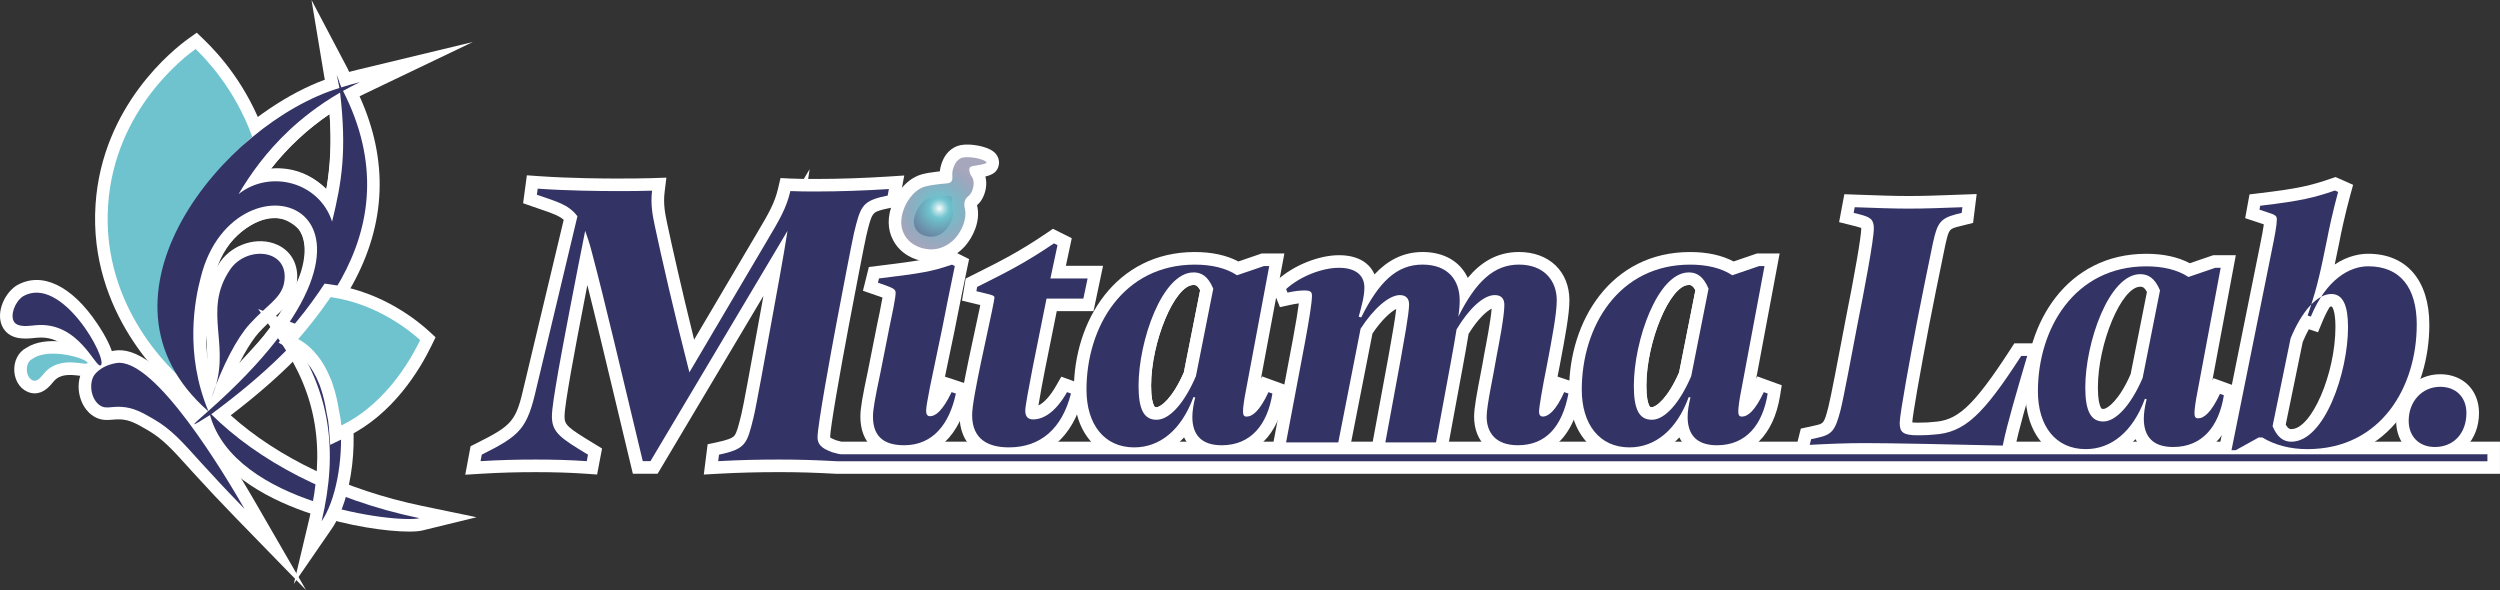 <?xml version="1.0" encoding="UTF-8"?>
<svg xmlns="http://www.w3.org/2000/svg" xmlns:xlink="http://www.w3.org/1999/xlink" viewBox="0 0 994.13 234.61">
  <rect x="0" y="0" width="994.13" height="234.61" fill="#333333" stroke="none"/>
  <defs>
    <style>
      .cls-1 {
        fill: #fff;
      }

      .cls-2 {
        fill: url(#_名称未設定グラデーション_37);
      }

      .cls-3 {
        fill: #336;
      }

      .cls-4 {
        fill: #6ec3ce;
      }
    </style>
    <radialGradient id="_名称未設定グラデーション_37" data-name="名称未設定グラデーション 37" cx="373.53" cy="82.88" fx="373.53" fy="82.88" r="17.65" gradientUnits="userSpaceOnUse">
      <stop offset="0" stop-color="#fff"/>
      <stop offset="0" stop-color="#fbfdfd"/>
      <stop offset=".11" stop-color="#afdee4"/>
      <stop offset=".19" stop-color="#80cad4"/>
      <stop offset=".23" stop-color="#6ec3ce"/>
      <stop offset=".99" stop-color="#7c7c9d" stop-opacity=".68"/>
    </radialGradient>
  </defs>
  <g id="Butterfly">
    <g>
      <path class="cls-1" d="m80.96,171.91l-2.73-6.54c-9.72-23.29-6.17-45.41-3.19-56.52,1.28-4.76,2.77-8.8,5.14-13.94l.26-.56.91-1.13c2.79-3.5,7.97-10,16.88-14.09,8.08-3.71,12.92-2.56,14.98-2.07.11.03.22.05.31.07,6.55,1.33,11.76,5.87,13.66,8.6,6.55,9.4,3.68,20.73,2.73,24.45l-.09.36-.14.34c-4.49,10.74-10.22,20.47-17.02,28.92-1.53,1.91-3.23,3.76-6.31,7.13l-.45.49c-6.64,7.25-13.08,13.7-19.68,19.71l-5.25,4.77Zm8.04-72.26c-1.68,3.67-3.06,7.14-4.31,11.78-2.35,8.76-5.11,25.21.29,43.16,4.49-4.32,8.96-8.92,13.53-13.91h0s.45-.49.45-.49c3.04-3.32,4.57-4.99,5.9-6.65,6.14-7.63,11.33-16.43,15.44-26.17,1.73-7.07,1.31-12.13-1.33-15.93-.54-.77-3.64-3.74-7.44-4.51-.19-.04-.4-.09-.64-.14-1.24-.29-3.55-.84-8.5,1.43-6.74,3.09-10.64,7.99-13.23,11.23l-.16.2Z"/>
      <path class="cls-1" d="m73.04,157.78l-3.22-2.69c-3.56-2.97-34.71-30.26-31.83-73.74,2.62-39.47,31.17-61.84,36.86-65.93l3.38-2.42,3,2.88c6.02,5.79,17.11,18.27,23.74,36.77l1.12,3.13-2.45,2.24c-1.9,1.74-3.72,3.54-5.43,5.36-12.18,12.96-25.75,34.45-26.78,51.01-.58,9.43,2.85,19.86,9.92,30.15l2.37,3.44-2.97,2.94c-1.96,1.94-3.53,3.33-4.5,4.15l-3.21,2.71Zm4.27-131.62c-8.58,7.11-27.37,25.96-29.35,55.85-1.6,24.19,8.7,42.75,17.37,53.86-3-7.5-4.33-14.97-3.89-22.1h0c1.19-19.13,15.66-42.53,29.47-57.24,1.12-1.19,2.28-2.38,3.48-3.54-4.94-12.27-11.95-21.31-17.09-26.83Z"/>
      <path class="cls-1" d="m88.66,160.13l-9.31-3.63c.58-1.7,1.18-3.38,1.82-5.03,1.74-6.32,1.25-12.09.73-18.14-.79-9.19-1.61-18.69,5.67-29.23,5.09-7.17,14.98-10.15,22.54-6.84,6.32,2.76,9.26,9.16,7.67,16.7l-.03.12c-1.27,5.38-4.78,8.59-8.85,12.32-1.83,1.68-3.91,3.58-6.04,5.93-3.28,3.62-8.08,11.68-12.2,22.29-.52,1.79-1.18,3.62-2.01,5.49Zm14.82-54.2c-2.68,0-5.86,1.29-7.72,3.92-4.79,6.92-4.68,13.13-4.06,20.66,1.27-1.87,2.53-3.51,3.76-4.87,2.44-2.7,4.7-4.77,6.7-6.6,3.46-3.17,5.3-4.94,5.86-7.19.86-4.21-1.15-5.09-1.91-5.42-.75-.33-1.66-.5-2.62-.5Z"/>
      <path class="cls-1" d="m121.67,234.61l-27.99-28.75c-5.84-6-11.55-12.07-16.98-18.05l-2.04-2.26c-6.29-6.96-10.09-11.16-16.25-14.69-4.22-2.42-6.77-3.88-10.44-4.09-1.2-.07-2.2.02-3.17.11-2.14.19-4.8.43-7.69-1.42-5.46-3.51-7.51-11.96-4.38-18.08.33-.64,3.45-6.28,12.53-7.92,8.76-1.57,19.36,6.35,33.35,24.98,7.13,9.48,15.08,21.73,22.99,35.42l20.08,34.74Zm-74.54-77.85c.44,0,.91.01,1.4.04,6.03.33,10.12,2.68,14.85,5.39.41.23.81.47,1.2.71-8.34-9.85-14.42-14.15-17.55-13.58-3.79.68-5.2,2.4-5.46,2.75-.75,1.67,0,4.3.9,4.95.29.02.95-.04,1.44-.09.85-.08,1.93-.17,3.22-.17Zm-5.5-4.82s-.03.05-.04.08c.03-.05.04-.08.04-.08Z"/>
      <path class="cls-1" d="m39.89,150.42c-3.13,0-5.6-3.3-6.95-5.12-4.45-5.96-9.51-11.74-18.06-11.02-.33.03-.68.06-1.05.1-3.52.37-9.41.98-12.44-3.73-3.37-5.24-.16-13.39,4.86-16.9l.36-.23c9.93-5.75,21.97,0,32.21,15.39,6.91,10.39,8.35,17.22,4.27,20.32l-.1.07c-1.09.79-2.14,1.11-3.11,1.11Zm-23.57-26.19c2.1,0,4.06.25,5.89.69-1.16-.95-2.36-1.76-3.59-2.39-3.41-1.75-5.49-1.16-6.79-.46-.81.64-1.39,1.72-1.66,2.58.88-.01,1.97-.13,2.62-.2.45-.05.88-.09,1.27-.12.77-.06,1.52-.09,2.26-.09Z"/>
      <path class="cls-1" d="m13.83,156.42c-.44,0-.89-.04-1.36-.13l-.21-.05c-3.64-.88-6.21-4.17-6.56-8.4-.33-4.11,1.54-7.83,4.71-9.48,7.76-5.19,21.76-1.82,26.15.83,3.35,2.03,3.34,4.8,3.17,5.9-.52,3.49-3.25,4.94-8.1,4.32-3.96-.51-7.72-.72-10.24,2.21-.11.13-.23.27-.35.42-1.22,1.48-3.61,4.38-7.22,4.38Z"/>
      <path class="cls-1" d="m162.6,211.38c-8.66,0-23.94-2.15-38.66-7-15.68-5.17-35.04-14.79-42.99-31.9-3.33,1.79-5.91,1.51-7.66-.83-2.78-3.73.73-6.99,1.88-8.07.07-.06.14-.13.22-.2-15.15-15.33-20.77-34.28-16.27-55.13,7.54-34.91,41.29-65.92,70.06-76.57-.1-.48-.17-.83-.22-1.09L123.87,0l14.44,27.43c.17.31.32.67.51,1.17,1.04-.29,2.09-.55,3.12-.8l46.07-11.09-42.74,20.46c-.76.36-1.52.74-2.28,1.13,11.55,25.47,10.57,50.72-2.94,75.12-9.64,17.41-25.06,33.95-48.3,51.73,18.96,17,45.73,29.71,76.1,36.03l21.66,4.5-21.49,5.25c-1.23.3-3.09.46-5.42.46Zm-53.16-124.63c-.43,0-.88.02-1.33.05-8.77.69-19.4,8.55-23.39,24.55l-.02.08c-2.36,8.79-5.12,25.29.32,43.28,32.13-29.92,39.29-51.26,34.94-61.51-1.76-4.15-5.55-6.46-10.52-6.46Zm-11.24-23.6c-14.05,13.09-25.57,29.89-29.31,47.22-2.53,11.7-1.35,22.45,3.5,32.15-1.54-14.12.67-26.27,2.64-33.63,1.37-5.49,3.34-10.18,5.7-14.12l-3.8,3.01,13.65-23.16c2.39-4.06,4.92-7.87,7.61-11.47Zm32.78,37.85c-.19,3.52-.95,7.68-2.66,12.48,1.58-2.48,3.01-4.96,4.29-7.44l-1.63-5.04Zm9.86-32.64c-.73,6.85-2.08,13.42-3.92,20.95l-3.87,15.86c6.15-12.22,8.72-24.44,7.79-36.81Zm-31.25-1.27c2.85,0,5.73.42,8.54,1.27,4.51,1.36,8.47,3.71,11.66,6.82,1.53-8.47,2.2-17.29,1.25-29.81-4.43,3.01-8.6,6.34-12.45,9.93h0c-3.92,3.66-7.52,7.59-10.87,11.85.62-.04,1.24-.06,1.86-.06Z"/>
      <path class="cls-3" d="m5.59,127.95c-1.57-2.44.13-7.72,3.52-10.1,15.37-8.9,33.98,25.11,30.96,27.4-2.05,1.48-8.56-17.36-25.6-15.95-2.73.23-7.3,1.1-8.88-1.35Z"/>
      <path class="cls-4" d="m13.43,151.38c-3.46-.84-3.73-7.33-.48-8.69,6.51-4.77,22.1-.01,21.85,1.66-.21,1.4-10.83-3.37-17.18,4-1.02,1.18-2.51,3.35-4.19,3.03Z"/>
      <path class="cls-3" d="m39.81,161.26c-3.24-2.09-4.59-7.77-2.64-11.6,0,0,2.06-4.03,8.96-5.27,15.29-2.76,43.58,44.93,51.12,57.98-7.29-7.49-13.02-13.69-16.87-17.92-7.72-8.5-11.97-13.6-19.5-17.92-4.43-2.54-7.8-4.47-12.65-4.74-4.18-.23-6.13.96-8.43-.53Z"/>
      <path class="cls-4" d="m66.44,114.08c1.11-17.97,15.23-40.4,28.13-54.12,1.9-2.02,3.81-3.89,5.7-5.62-6.91-19.29-18.92-31.41-22.5-34.85-3.88,2.78-32.25,23.86-34.79,62.19-2.74,41.35,26.95,67,30.04,69.57.66-.56,2.18-1.87,4.21-3.88-7.63-11.1-11.46-22.57-10.79-33.29Z"/>
      <g>
        <path class="cls-1" d="m132.94,104.17l-5.54-14.24c-1.05-2.71-5.23-11.63-14.8-12.86h0c-5.99-.78-11.41,1.88-14.92,4.24l-18.3,12.31,11.2-19c6.05-10.26,12.98-18.98,21.18-26.63,6.29-5.87,13.35-11.09,20.97-15.49l6.46-3.73.99,7.4c2.13,15.85,1.55,31.56-1.71,46.7-.3,1.39-.82,3.65-1.6,6.55l-3.95,14.76Zm-19.06-37.02c6.07.78,11.56,3.66,15.88,8.12,1.64-9.79,2.09-19.82,1.34-29.96-4.45,3.03-8.64,6.37-12.51,9.98-3.89,3.63-7.48,7.53-10.8,11.77,1.95-.19,3.98-.18,6.09.09h0Z"/>
        <path class="cls-3" d="m84.01,164.71c38.89-28.75,81.42-71.65,52.4-128.56,2.11-1.19,4.34-2.36,6.71-3.49-2.19.53-4.67,1.21-7.39,2.09-.38-.78-1.47-4.29-1.84-4.99.14.82.97,4.42,1.09,5.23-45.75,13.84-103.67,83.42-52.2,128.5-7.47,6.54-7.44,6.72.73,1.54,9.69,35.39,74.48,43.19,83.31,41.03-35.8-7.44-64.53-23.15-82.83-41.35Zm31.17-113.07c4.57-4.26,11.18-9.68,20.06-14.82,2.66,23.29.74,35.23-3.18,51.3-5.11-15.8-24.72-20.84-37.17-10.96,4.68-7.93,11.07-16.91,20.29-25.52Zm-35.31,58.5c13.46-53.97,95.07-28.13,2.98,53.3-9.52-22.82-5.41-44.23-2.98-53.3Z"/>
      </g>
      <path class="cls-3" d="m84.09,158.1c8.82-19.92-4.24-34.05,7.59-51.16,6.81-9.58,24.11-7.84,21.21,5.99-1.4,5.9-7.07,8.69-13.73,16.05-4.77,5.27-10.71,16.27-15.07,29.12Z"/>
      <g>
        <path class="cls-1" d="m116.85,232.13l6.18-26.02c6.46-27.23,3.01-48.73-11.19-69.72l-9.15-13.51,15.15,6.07c9.31,3.73,16.17,12.12,19.84,24.25,6.11,20.23,2.01,45.75-5.66,56.9l-15.16,22.03Z"/>
        <path class="cls-3" d="m127.89,207.27c10.9-15.84,13-63.69-11.91-73.67,14.93,22.06,18.73,44.95,11.91,73.67Z"/>
      </g>
      <g>
        <path class="cls-1" d="m131.31,176.86l-.56-7.31c-.12-1.58-.34-2.96-.85-5.24l-.06-.33c-.52-3.42-1.28-6.61-2.26-9.48l-.07-.23c-.16-.55-.36-1.08-.6-1.62l-.09-.21c-2.51-6.26-6.09-10.71-10.64-13.21l-5.43-2.99,4.08-4.68c4.27-4.89,8.25-10.01,11.82-15.19.22-.33.45-.66.68-1l1.75-2.6,3.1.44c20.1,2.83,34.39,14.79,38.29,18.39l2.73,2.52-1.62,3.34c-4.73,9.75-15.4,27.41-33.65,36.23l-6.6,3.19Zm5.76-25.5c1.04,3.04,1.86,6.35,2.45,9.86,10.3-6.98,17.25-17.26,21.28-24.72-4.8-3.8-14.54-10.39-27.04-12.89-2.46,3.48-5.08,6.92-7.83,10.28,4.24,3.62,7.63,8.55,10.12,14.73.41.91.74,1.81,1.02,2.75Z"/>
        <path class="cls-4" d="m167.07,135.25c-2.16,4.44-12.1,24.62-31.33,33.92-.15-1.93-.43-3.56-.95-5.94-.54-3.59-1.35-7.08-2.48-10.36-.24-.84-.53-1.6-.85-2.3-2.73-6.81-6.92-12.45-12.87-15.73,4.16-4.77,8.27-9.99,12.17-15.64.24-.35.48-.7.72-1.05,19.62,2.76,33.34,15.03,35.6,17.11Z"/>
      </g>
    </g>
  </g>
  <g id="Text">
    <path class="cls-1" d="m185.01,188.76l2.12-11.32,2.22-1.11c14.59-7.3,15.85-8.82,19.13-23.24l15.68-65.68c-1.91-1.66-4.44-2.56-9.05-4.13-1.02-.35-2.11-.72-3.26-1.12l-3.83-1.35,1.49-11.1,4.69.33c12.68.91,27.45.95,30.28.95,5.94,0,10.24,0,14.66-.15l5.85-.2-.71,5.81c-.55,4.52.12,8.19,1.05,12.53,1.75,8.26,5.7,25.96,10.69,46.09l24.89-42.19c4.74-8.01,7.12-12.03,8.51-18.01l.95-4.07,4.18.21c1.57.08,3.24.12,5.09.14l2.31-3.88-.59,3.89c1.12,0,2.31,0,3.58,0,8.6,0,18.88-.35,28.22-.95l6.42-.42-2.27,12.16-6.03,1.33c-4.47,1.19-4.58,1.29-6.81,10.5-.73,3.23-4.62,23.4-6.88,35.39-3.63,19.17-7.49,41.34-7.49,44.71,0,.03,0,.05,0,.07.39.31,1.47.76,2.14,1.03l.25.1,2.03.54s.1.02.15.02h659.45v12.78H332.74c-8.59-.48-15.24-.68-22.97-.68-8.37,0-15.97.2-23.92.63l-5.98.33,1.52-12.04,3.48-.74c4.23-.9,6.29-1.66,7.11-2.61,1.01-1.18,1.71-4.04,2.78-8.37.75-2.88,3.7-19.15,5.66-29.92.5-2.77.97-5.34,1.37-7.51.35-1.92.75-4.14,1.19-6.53.2-1.08.4-2.19.6-3.31l-42.08,70.72h-9.84l-.92-3.83c-1.9-7.91-3.77-15.72-5.57-23.29-4.36-18.28-8.28-34.69-11.61-47.93-2.78,14.32-5.62,29.31-6.56,34.79-1.42,8.26-2.51,14.79-2.51,17.53,0,3.31,1.12,4.32,11.95,10.88l2.97,1.8-1.97,10.36-4.43-.32c-5.93-.42-12.46-.63-19.96-.63s-14.47.19-21.62.63l-6.4.39Zm124.77-11.02c3.84,0,7.42.05,11.1.15-.48-1.13-.78-2.46-.78-4.02,0-5.82,6.39-39.81,7.67-46.56,1.91-10.16,6.11-32.02,6.97-35.82,1.08-4.47,1.98-7.9,3.43-10.57-4.6.15-9.11.22-13.23.22-1.85,0-3.53,0-5.09-.01l-1.73,11.41c-1.17,7.73-3.45,20.2-5.29,30.23-.44,2.38-.84,4.59-1.19,6.52-.4,2.18-.86,4.74-1.37,7.5-2.82,15.53-5.04,27.64-5.8,30.59-1.12,4.52-2.03,7.87-3.49,10.44,2.87-.05,5.79-.08,8.81-.08Zm-96.75,0c2.52,0,4.94.02,7.27.07-3.42-2.88-5.33-5.88-5.74-10.29-1.91,4.44-4.29,7.49-7.87,10.26,2.05-.03,4.15-.05,6.33-.05Zm21.09-96.86l3.29,9.23c.92,2.58,1.89,5.37,2.72,8.7,3.92,14.68,8.94,35.74,14.76,60.13,1.17,4.9,2.37,9.91,3.58,14.98l11.98-20.13-1.15-4.47c-6.41-24.95-11.66-48.36-13.76-58.26-.7-3.25-1.33-6.5-1.45-10.1-2.87.04-5.94.04-9.62.04-1.33,0-5.25-.01-10.35-.11Z"/>
    <g>
      <g>
        <path class="cls-1" d="m800.5,182.28l-4.21-.1c-19.84-.46-44.01-.98-54.96-.98-5.99,0-12.59.21-21.42.7l-6.77.37,2.96-11.83,5.55-1.23c3.57-.78,3.71-.81,5.4-7.36.98-3.8,4.04-19.94,6.07-30.62l.62-3.29c3.89-19.44,6.39-33.98,6.39-37.1,0-.07,0-.14,0-.2-.38-.14-1-.33-2.02-.6l-6.79-1.7,2.08-11.11,6.72.24c7.03.25,13.09.47,18.81.47,6.09,0,11.81-.21,18.44-.46l8.66-.32-1.43,11.48-5.58,1.39c-3.95,1.03-4.03,1.05-5.49,7.52-2.29,10.85-5.41,26.68-6.31,31.27-3.89,20.34-6.66,36.27-6.8,39.15.5.05,1.23.1,2.32.1,3.13,0,4.5-.14,5.7-.26l.21-.02c9.3-.53,15.36-4.99,30.88-28.99l1.48-2.29h11.78l-3.4,11.65c-3.42,11.67-6.65,22.69-8.08,29.95l-.81,4.13Zm-14.95-10.34c2.3.05,4.59.1,6.85.15.66-2.8,1.47-5.92,2.38-9.25-3.13,3.79-6.14,6.79-9.23,9.09Zm-35.75-84.13c.22.89.33,1.9.33,3.03,0,5.32-4.12,26.73-6.58,39.01l-.61,3.24c-2.17,11.45-5.15,27.14-6.21,31.26-.72,2.79-1.44,5.07-2.31,6.94,2.43-.06,4.71-.09,6.91-.09,2.52,0,5.73.03,9.42.08-.22-.91-.34-1.94-.34-3.1,0-4.1,4.38-27.59,6.99-41.22.91-4.63,4.04-20.52,6.36-31.5.69-3.03,1.37-5.52,2.37-7.58-5.23.12-10.52.1-16.33-.06Z"/>
        <path class="cls-3" d="m741.33,176.2c-6.76,0-13.94.28-21.69.7l.56-2.25,2.53-.56c5.78-1.27,7.04-2.82,9.16-10.99,1.13-4.37,4.65-23.1,6.76-34.23,2.53-12.68,6.48-33.38,6.48-38.03,0-3.66-1.41-4.51-5.77-5.63l-2.25-.56.42-2.25c7.89.28,14.93.56,21.41.56,7.04,0,13.66-.28,21.41-.56l-.28,2.25-2.25.56c-6.48,1.69-7.47,3.8-9.16,11.27-2.11,10-4.93,24.23-6.34,31.41-2.53,13.24-6.9,36.76-6.9,40.28,0,3.8,1.41,4.93,7.32,4.93,3.24,0,4.79-.14,6.2-.28,12.25-.7,19.58-7.75,34.79-31.27h2.39c-3.94,13.52-8.03,27.04-9.72,35.64-18.31-.42-43.66-.99-55.07-.99Z"/>
      </g>
      <g>
        <path class="cls-1" d="m829.39,183.6c-14.59,0-24.02-10.97-24.02-27.96,0-27.19,16.52-54.72,48.1-54.72,6.76,0,12.57,1.26,17.31,3.75l9.33-3.19h8.97l-9.34,49.86.46-.97,9.71,3.53-.65,4.07c-2.5,15.75-11.65,24.78-25.08,24.78-7.25,0-12.47-2.92-14.99-8.11-5.37,5.81-12.17,8.96-19.8,8.96Zm4.89-67.47c-12.89,8.05-18.91,24.2-18.91,39.51,0,5.4,1.37,17.96,14.02,17.96,2,0,3.91-.35,5.71-1.04-7.22-.65-10.88-6.85-10.88-18.46,0-10.64,3.42-26.88,10.06-37.96Zm21.55,37.95l3.91.78-1.27,5.09c-.64,2.56-.98,4.82-.98,6.54,0,4.07,1.07,6.27,6.69,6.27,2.83,0,5.29-.63,7.37-1.88-2.18-.89-3.92-3.03-3.92-6.64,0-1.92.5-5.51,1.36-9.85l7.71-41.16-7.17,2.45-2.05-1.34c-1.33-.87-2.85-1.58-4.55-2.12.21.44.42.89.62,1.37l.58,1.4-7.3,36.79-.2.48c-.27.62-.54,1.24-.81,1.83Zm-4.77-40.06c-7.39,0-16.83,22.47-16.83,40.07,0,4.73.61,6.9,1.13,7.89.29.56.37.63,1.06.63,1.59,0,6.29-3.39,10.83-13.82l6.48-32.67c-1.11-2.1-1.96-2.1-2.67-2.1Z"/>
        <path class="cls-3" d="m884.32,157.19c-1.97,12.4-8.59,20.56-20.14,20.56-8.31,0-11.69-4.37-11.69-11.27,0-2.25.42-4.93,1.13-7.75l-.7-.14c-4.79,13.1-13.38,20-23.52,20-11.97,0-19.02-9.16-19.02-22.96,0-25.07,14.65-49.72,43.1-49.72,6.48,0,12.25,1.27,16.76,4.23l10.71-3.66h2.11l-9.15,48.88c-.85,4.23-1.27,7.46-1.27,8.87,0,1.55.42,2.11,1.41,2.11,2.39,0,5.21-2.25,8.73-9.72l1.55.56Zm-25.38-41.69c-2.11-5.07-4.79-6.48-7.89-6.48-12.4,0-21.83,27.18-21.83,45.07,0,9.16,2.11,13.52,7.18,13.52s11.13-6.76,15.63-17.33l6.9-34.79Z"/>
      </g>
      <g>
        <path class="cls-1" d="m890.34,184.02h-9.09l17.41-86.28c.79-3.83,1.31-6.68,1.56-8.52l-7.42-2.47,1.72-9.45,3.67-.44c16.19-1.92,20.73-3.12,28.7-5.83l1.85-.63,6.98,3.1-1.14,4.15c-1.98,7.22-3.64,14.91-4.27,18.32l-.02.1-1.69,8.17c-.07.32-.13.63-.2.94,5.43-3.65,10.5-4.27,13.33-4.27,15.21,0,24.3,10.56,24.3,28.24,0,26.22-15.18,54.44-48.52,54.44-6.88,0-13.26-1.48-18.62-4.31l-8.54,4.73Zm43.07-70.09c2.98,2.33,5.28,7.05,5.28,16.07,0,12.62-4.44,32.14-13.29,42.88,21.09-3.97,30.63-23.93,30.63-43.73,0-18.24-10.76-18.24-14.3-18.24-2.85,0-5.68,1.05-8.32,3.02Zm-24.49,54.88c1,1.82,1.75,1.82,2.23,1.82,8.03,0,17.54-22.03,17.54-40.64,0-6.44-1.28-7.94-1.42-8.09-.02,0-.08,0-.2,0-.19,0-.4.03-.62.08-1.06,1.77-2.04,3.72-2.92,5.85l-1.78,4.3-3.63-1.21c-.82,1.48-1.64,3.16-2.44,5.07l-6.75,32.83Zm1.24-83.45c.14.59.22,1.24.22,1.96,0,2.18-.54,5.66-1.93,12.42l-14.27,70.72,2.72-1.51h1.77l7.39-35.91.18-.44c2.44-5.9,5.31-10.67,8.44-14.14,1.29-4.16,2.63-9.11,4.11-16.24l1.68-8.11c.51-2.74,1.39-6.89,2.47-11.36-3.55.98-7.35,1.79-12.79,2.62Z"/>
        <path class="cls-3" d="m961.02,129.16c0,24.37-13.94,49.44-43.52,49.44-6.9,0-13.1-1.69-17.89-4.65h-1.41l-9.15,5.07h-1.69l16.2-80.29c.99-4.79,1.83-9.3,1.83-11.41,0-1.41-.42-1.83-3.52-2.82l-3.38-1.13.28-1.55c16.62-1.97,21.41-3.24,29.72-6.06l1.27.56c-1.97,7.18-3.66,14.93-4.37,18.73l-1.69,8.17c-2.25,10.85-4.23,16.9-6.06,22.25l1.27.42c6.2-14.93,15.49-20,22.82-20,12.68,0,19.3,8.45,19.3,23.24Zm-27.33.85c0-8.45-1.97-13.1-6.62-13.1-5.77,0-11.83,7.04-16.2,17.61l-7.18,34.93c1.83,4.37,4.23,6.2,7.47,6.2,13.1,0,22.54-27.33,22.54-45.64Z"/>
      </g>
      <g>
        <path class="cls-1" d="m968.24,182.75c-9.08,0-15.42-6.34-15.42-15.42,0-10.56,7.54-18.52,17.54-18.52,9.08,0,15.42,6.34,15.42,15.42,0,10.73-7.38,18.52-17.54,18.52Zm2.11-23.95c-4.44,0-7.54,3.5-7.54,8.52,0,3.5,1.93,5.42,5.42,5.42,5.56,0,7.54-4.4,7.54-8.52,0-3.5-1.93-5.42-5.42-5.42Z"/>
        <path class="cls-3" d="m957.82,167.33c0-7.75,5.35-13.52,12.54-13.52,6.34,0,10.42,4.23,10.42,10.42,0,7.89-4.93,13.52-12.54,13.52-6.34,0-10.42-4.23-10.42-10.42Z"/>
      </g>
    </g>
    <g>
      <path class="cls-1" d="m656.87,171.91c-8.08,0-12.18-6.23-12.18-18.52,0-17.47,9.22-50.07,26.83-50.07,5.65,0,9.86,3.21,12.5,9.55l.58,1.4-7.3,36.79-.2.48c-5.52,12.94-12.89,20.36-20.23,20.36Zm14.65-58.59c-7.39,0-16.83,22.47-16.83,40.07,0,4.73.61,6.9,1.13,7.89.29.56.37.63,1.06.63,1.59,0,6.29-3.39,10.83-13.82l6.48-32.68c-1.11-2.1-1.96-2.1-2.67-2.1Z"/>
      <path class="cls-1" d="m459.92,171.91c-8.08,0-12.18-6.23-12.18-18.52,0-17.47,9.22-50.07,26.83-50.07,5.65,0,9.86,3.21,12.5,9.55l.58,1.4-7.3,36.79-.2.48c-5.52,12.94-12.9,20.36-20.23,20.36Zm14.65-58.59c-7.39,0-16.83,22.47-16.83,40.07,0,4.73.61,6.9,1.13,7.89.29.56.37.63,1.06.63,1.59,0,6.29-3.39,10.83-13.82l6.48-32.68c-1.11-2.1-1.96-2.1-2.67-2.1Z"/>
      <g>
        <path class="cls-1" d="m359.53,182.05c-11.06,0-17.4-5.98-17.4-16.41,0-3.4.94-8.44,2.92-17.77l3.66-18.42c.52-2.47,1.7-8.03,2.21-11.12-.11-.04-.2-.08-.28-.11l-7.49-2.6,2.36-9.45,3.41-.42c16.88-2.08,20.16-2.6,28.02-5.27l1.98-.67,6.44,3.22-.79,3.78c-1.66,7.88-2.63,12.79-3.76,18.47-.4,2.03-.82,4.15-1.3,6.55l-3.78,18.14.09-.18,10.1,3.37-.92,4.37c-3.3,15.59-12.58,24.53-25.46,24.53Zm1.31-67.75c.2.64.31,1.37.31,2.18,0,2.12-.89,6.71-2.64,14.98l-3.66,18.45c-1.72,8.08-2.71,13.25-2.71,15.72,0,4.25,1.14,6.41,7.4,6.41,2.89,0,5.41-.71,7.58-2.14-2.16-.98-3.84-3.18-3.84-6.53,0-1.76.43-4.04,1.08-7.49.17-.92.36-1.91.55-2.99l.02-.13,4.79-22.96c.47-2.35.89-4.47,1.29-6.49.74-3.74,1.42-7.15,2.27-11.29-3.42.88-6.96,1.51-12.42,2.26Z"/>
        <path class="cls-3" d="m349.96,148.88c-1.97,9.3-2.82,13.94-2.82,16.76,0,7.04,3.38,11.41,12.4,11.41,11.55,0,18.03-8.59,20.56-20.56l-1.69-.56c-3.66,7.61-6.48,9.58-8.59,9.58-.99,0-1.55-.7-1.55-2.11,0-1.69.7-4.93,1.55-9.58l4.79-22.96c1.83-9.16,2.82-14.37,5.07-25.07l-1.13-.56c-8.31,2.82-11.83,3.38-29.02,5.49l-.42,1.69,3.24,1.13c2.96,1.13,3.8,1.55,3.8,2.96,0,1.97-1.55,9.3-2.53,13.94l-3.66,18.45Z"/>
      </g>
      <g>
        <path class="cls-1" d="m401.21,182.9c-12.49,0-19.65-6.49-19.65-17.82,0-4.11,1.57-12.04,3.62-22v-.03s4.37-20.42,4.37-20.42c.08-.42.17-.87.26-1.32l-7.27-1.76,1.47-8.79,2.28-1.14c11.75-5.88,18.85-9.42,29.99-16.99l2.42-1.65,7.49,3.74-2.34,10.98h14.78l-3.8,18.03h-14.61l-4.69,23.31c-.66,3.41-2.03,10.51-2.6,14.18,2.28-1.09,4.74-3.8,7.02-7.78l2.09-3.66,9.75,3.55-1.11,4.38c-4.1,16.24-14.58,25.19-29.5,25.19Zm-6.23-37.78c-1.36,6.6-3.41,16.55-3.41,19.96,0,3.78.75,7.82,9.65,7.82,2.79,0,5.32-.45,7.58-1.34-3.72-.81-6.1-3.95-6.1-8.31,0-1.79.71-6.02,3.05-18.13l5.91-29.41h-.14l1.99-9.37c-4.99,3.06-9.53,5.52-14.54,8.09.87.91,1.47,2.15,1.47,3.89,0,.85-.16,1.74-1.08,6.33l-4.38,20.47Zm17.72,18.35h0Z"/>
        <path class="cls-3" d="m390.09,144.09c-1.83,8.87-3.52,17.33-3.52,20.99,0,9.58,6.34,12.82,14.65,12.82,12.54,0,21.13-7.47,24.65-21.41l-1.55-.56c-4.51,7.89-9.3,10.85-13.52,10.85-2.39,0-3.1-1.55-3.1-3.52,0-1.69,1.41-9.16,2.96-17.18l5.49-27.33h14.65l1.69-8.03h-14.79l2.82-13.24-1.41-.7c-11.41,7.75-18.73,11.41-30.56,17.33l-.28,1.69,4.08.99c2.39.56,3.1.85,3.1,1.55,0,.42-.42,2.54-.99,5.35l-4.37,20.42Z"/>
      </g>
      <g>
        <path class="cls-1" d="m451.05,182.9c-14.59,0-24.02-10.97-24.02-27.96,0-27.19,16.52-54.72,48.1-54.72,6.76,0,12.57,1.26,17.31,3.75l9.33-3.19h8.97l-9.34,49.86.46-.97,9.71,3.53-.65,4.07c-2.5,15.75-11.65,24.78-25.08,24.78-7.25,0-12.47-2.92-14.99-8.11-5.37,5.81-12.17,8.96-19.8,8.96Zm7.75-69.06c-14.85,7.35-21.77,24.7-21.77,41.1,0,5.4,1.37,17.96,14.02,17.96,2.18,0,4.26-.42,6.2-1.24-6.32-1.28-9.51-7.41-9.51-18.27s3.76-28.48,11.06-39.55Zm20.39,39.88l2.21.44-1.27,5.09c-.64,2.56-.98,4.82-.98,6.54,0,4.07,1.07,6.27,6.69,6.27,2.83,0,5.29-.63,7.37-1.89-2.19-.88-3.92-3.03-3.92-6.64,0-1.92.5-5.52,1.36-9.85l7.71-41.16-7.17,2.45-2.05-1.34c-.71-.47-1.48-.89-2.3-1.26.07.17.15.33.22.51l.58,1.4-7.3,36.79-.2.48c-.32.74-.64,1.47-.97,2.17Zm-4.62-40.4c-7.39,0-16.83,22.47-16.83,40.07,0,4.73.61,6.9,1.13,7.89.29.56.37.63,1.06.63,1.59,0,6.29-3.39,10.83-13.82l6.48-32.67c-1.11-2.1-1.96-2.1-2.67-2.1Z"/>
        <path class="cls-3" d="m451.05,177.9c10.14,0,18.73-6.9,23.52-20l.7.14c-.7,2.82-1.13,5.49-1.13,7.75,0,6.9,3.38,11.27,11.69,11.27,11.55,0,18.17-8.17,20.14-20.56l-1.55-.56c-3.52,7.47-6.34,9.72-8.73,9.72-.99,0-1.41-.56-1.41-2.11,0-1.41.42-4.65,1.27-8.87l9.16-48.88h-2.11l-10.7,3.66c-4.51-2.96-10.28-4.23-16.76-4.23-28.45,0-43.1,24.65-43.1,49.72,0,13.8,7.04,22.96,19.02,22.96Zm23.52-69.58c3.1,0,5.77,1.41,7.89,6.48l-6.9,34.79c-4.51,10.56-10.42,17.33-15.63,17.33s-7.18-4.37-7.18-13.52c0-17.89,9.44-45.07,21.83-45.07Z"/>
      </g>
      <g>
        <path class="cls-1" d="m603.58,182.05c-10.73,0-17.4-6.29-17.4-16.41,0-3.46,1.21-9.77,2.49-16.44.59-3.08,1.15-5.99,1.52-8.29l.07-.39c.66-3.39,2.52-12.99,2.9-17.79-1.95.98-5.37,3.89-9.17,10.03-.65,3.98-1.43,8.39-2.26,12.82l-6.53,35.35h-30.31l7.15-38.73c.19-1.08.42-2.37.66-3.75.82-4.6,2.1-11.77,2.51-15.6-2.15,1.14-5.73,4.22-9.45,9.79l-9.48,48.29h-30.85l8.73-46.21c1.17-6.38,1.95-11.09,2.33-14.07-1.04.12-2.16.31-3.37.58l-4.15.92-3.44-8.59,2.59-2.34c6.35-5.73,16.36-9.74,24.34-9.74s12.3,3.42,14.11,7.64c4.82-5.18,10.98-8.91,19.13-8.91,8.58,0,14.99,3.84,17.96,10.29,4.97-5.97,11.41-10.29,20.35-10.29,12.01,0,20.07,7.73,20.07,19.23,0,5.53-1.74,14.76-3.59,24.54l-.3,1.59c-.3,1.47-.58,2.87-.83,4.18l10.1,3.37-.82,4.3c-3.9,20.35-15.78,24.62-25.05,24.62Zm-3.53-39.48c-.39,2.44-.96,5.39-1.56,8.52-1.03,5.37-2.31,12.04-2.31,14.56,0,3.17.88,6.41,7.4,6.41,2.26,0,4.91-.33,7.41-1.92-2.18-.9-3.96-3-3.96-6.46s2.78-17.26,3.34-20.01l.29-1.53c1.68-8.9,3.42-18.1,3.42-22.69,0-5.86-3.67-9.23-10.07-9.23-2.67,0-5.24.53-7.87,2.25,4.31.7,7.09,4.06,7.09,8.81,0,4.33-1.59,13.12-3.15,21.15l-.03.15Zm-43.14,28.36h9.97l4.74-25.68,3.36-20.14c.41-2.45.49-4.43.49-5.66,0-6.12-3.29-9.23-9.79-9.23-2.43,0-4.98.41-7.75,2.19,4.42.54,7.4,3.92,7.4,8.59,0,3.32-1.21,10.36-2.79,19.21-.24,1.37-.47,2.64-.67,3.76l-4.97,26.96Zm-39.41,0h10.56l8.05-41.01-1.86-.53,1.6-5.99c.94-3.49,1.75-6.5,1.75-9.02,0-1.01,0-2.89-5.14-2.89-2.03,0-4.64.49-7.34,1.39,1.45,1.68,1.63,3.8,1.63,4.73,0,2.73-.83,8.39-2.76,18.93l-6.49,34.38Z"/>
        <path class="cls-3" d="m511.46,175.93h20.71l8.87-45.21c5.07-7.89,11.27-13.38,15.63-13.38,2.68,0,3.66,1.69,3.66,3.66,0,3.8-2.25,15.63-3.38,22.11l-6.06,32.82h20.14l5.78-31.27c.84-4.51,1.69-9.3,2.39-13.66,4.79-8.03,10.56-13.66,15.21-13.66,2.82,0,3.8,1.69,3.8,3.94,0,4.51-2.25,16.06-3.1,20.42-1.13,7.04-3.94,19.44-3.94,23.94,0,6.48,3.66,11.41,12.39,11.41,11.13,0,17.61-7.32,20.14-20.56l-1.69-.56c-3.24,7.32-6.34,9.72-8.45,9.72-.85,0-1.55-.42-1.55-1.97,0-1.69,1.27-9.3,3.24-19.02,1.83-9.72,3.8-19.86,3.8-25.21,0-7.89-5.07-14.23-15.07-14.23s-17.18,6.9-24.09,20.71c.42-2.54.56-4.79.56-6.48,0-7.89-4.51-14.23-14.79-14.23s-17.33,6.9-24.37,20.99l-.99-.28c1.13-4.23,2.25-8.03,2.25-11.55,0-5.07-3.66-7.89-10.14-7.89s-15.21,3.24-20.99,8.45l.56,1.41c2.53-.56,4.79-.85,6.76-.85,2.53,0,2.96.7,2.96,2.11,0,2.68-1.13,9.58-2.68,18.03l-7.61,40.28Z"/>
      </g>
      <g>
        <path class="cls-1" d="m647.99,182.9c-14.59,0-24.02-10.97-24.02-27.96,0-27.19,16.52-54.72,48.1-54.72,6.76,0,12.57,1.26,17.31,3.75l9.33-3.19h8.97l-9.34,49.86.46-.97,9.71,3.53-.65,4.07c-2.5,15.75-11.65,24.78-25.08,24.78-7.25,0-12.47-2.92-14.99-8.11-5.37,5.81-12.17,8.96-19.8,8.96Zm7.75-69.06c-14.85,7.35-21.77,24.7-21.77,41.1,0,5.4,1.37,17.96,14.02,17.96,2.18,0,4.26-.42,6.2-1.24-6.32-1.29-9.51-7.41-9.51-18.27s3.76-28.48,11.06-39.55Zm20.39,39.88l2.21.44-1.27,5.09c-.64,2.56-.98,4.82-.98,6.54,0,4.07,1.07,6.27,6.69,6.27,2.83,0,5.29-.63,7.37-1.89-2.19-.88-3.92-3.03-3.92-6.64,0-1.92.5-5.52,1.36-9.85l7.71-41.16-7.17,2.45-2.05-1.34c-.71-.47-1.48-.89-2.3-1.26.07.17.15.33.22.51l.58,1.4-7.3,36.79-.2.48c-.32.74-.64,1.47-.97,2.17Zm-4.62-40.4c-7.39,0-16.83,22.47-16.83,40.07,0,4.73.61,6.9,1.13,7.89.29.56.37.63,1.06.63,1.59,0,6.29-3.39,10.83-13.82l6.48-32.67c-1.11-2.1-1.96-2.1-2.67-2.1Z"/>
        <path class="cls-3" d="m648,177.9c10.14,0,18.73-6.9,23.52-20l.7.14c-.7,2.82-1.13,5.49-1.13,7.75,0,6.9,3.38,11.27,11.69,11.27,11.55,0,18.17-8.17,20.14-20.56l-1.55-.56c-3.52,7.47-6.34,9.72-8.73,9.72-.99,0-1.41-.56-1.41-2.11,0-1.41.42-4.65,1.27-8.87l9.16-48.88h-2.11l-10.7,3.66c-4.51-2.96-10.28-4.23-16.76-4.23-28.45,0-43.1,24.65-43.1,49.72,0,13.8,7.04,22.96,19.02,22.96Zm23.52-69.58c3.1,0,5.77,1.41,7.89,6.48l-6.9,34.79c-4.51,10.56-10.42,17.33-15.63,17.33s-7.18-4.37-7.18-13.52c0-17.89,9.44-45.07,21.83-45.07Z"/>
      </g>
      <g>
        <path class="cls-1" d="m370.01,101.76c-8.35,0-13.96-5.71-13.96-14.2,0-7.96,6.06-16.2,16.2-16.2,8.22,0,13.96,5.79,13.96,14.08s-5.68,16.32-16.2,16.32Zm2.24-20.4c-4.91,0-6.2,4.06-6.2,6.2,0,3.69,1.9,4.2,3.96,4.2,4.91,0,6.2-4.13,6.2-6.32,0-4.08-2.88-4.08-3.96-4.08Z"/>
        <path class="cls-3" d="m370.01,96.76c7.19,0,11.2-5.66,11.2-11.32,0-4.83-2.83-9.08-8.96-9.08-7.19,0-11.2,5.66-11.2,11.2s3.07,9.2,8.96,9.2Z"/>
      </g>
      <path class="cls-3" d="m989.13,180.64v2.78H333.02c-8.7-.48-15.35-.68-23.24-.68s-15.32.16-24.19.64l.32-2.58c10.64-2.26,11.12-4.2,13.71-14.68.96-3.71,4.99-26.28,7.09-37.73,1.78-9.83,5-27.09,6.45-36.6l-54.5,91.59h-3.06c-7.9-32.89-15.16-64.01-20.32-83.36-.81-3.22-1.77-5.97-2.58-8.23-3.38,16.77-9.19,47.09-10.64,55.47-1.61,9.35-2.59,15.32-2.59,18.38,0,6.45,3.71,8.71,14.35,15.16l-.49,2.58c-6.76-.48-13.7-.64-20.31-.64-7.09,0-14.03.16-21.93.64l.48-2.58c15.48-7.74,18.06-10.32,21.77-26.61l16.28-68.21c-3.71-4.84-8.38-5.81-16.12-8.54l.32-2.42c11.29.81,24.51.96,30.64.96s10.32,0,14.84-.16c-.65,5.32.16,9.67,1.13,14.19,2.42,11.44,7.74,34.83,13.71,58.05l30.64-51.92c5.15-8.71,7.9-13.22,9.51-20.16,3.07.16,6.45.16,10.64.16,8.23,0,18.54-.32,28.54-.96l-.48,2.59-2.9.64c-7.26,1.94-8.06,4.19-10.48,14.19-.81,3.55-4.84,24.51-6.93,35.64-2.26,11.93-7.58,40.95-7.58,45.63,0,3.86,3.29,4.91,5.8,5.96l2.35.62c.47.12.95.19,1.43.19h654.45Z"/>
    </g>
    <g>
      <path class="cls-1" d="m370.32,104.14c-4.95,0-11.6-2.16-15.03-8.37-2.48-4.48-2.54-9.67-.17-15.4.38-.92,3.92-9.02,11.59-11.09,1.41-.38,4.01-.82,6.32-1.07.25-.03.48-.05.7-.07.08-.88.27-1.92.68-3.1.4-1.14,1.61-4.61,5.17-6.48,1.52-.8,3.23-1.13,5.53-1.07,2.74.06,8.53.91,10.86,3.65,1,1.18,1.46,2.71,1.25,4.19-.43,3.12-2.71,4.23-5.38,4.86.83,3.1.08,6.51-1.29,8.91-.71,1.26-1.48,2.02-2.04,2.52.02.12.05.26.08.37l.09.42c1.15,5.91-1.89,11.97-4.85,15.36-1.58,1.81-5.99,6.06-12.83,6.35-.22,0-.45.01-.67.01Zm8.98-26.75c-1.15.43-2.32.52-3.4.61-.49.04-1.07.08-1.79.16-2.15.23-4.13.6-4.8.78-2.54.68-4.47,4.1-4.94,5.24-.74,1.8-1.59,4.46-.32,6.75,1.3,2.35,4.22,3.29,6.54,3.21,2.96-.12,4.97-2.08,5.7-2.92h0c1.54-1.76,2.95-4.9,2.57-6.89l-.05-.24c-.24-1.14-.75-3.51.29-6.21.07-.17.13-.33.21-.49Z"/>
      <path class="cls-2" d="m380.05,94.5c2.13-2.45,4.49-7.06,3.71-11.12-.17-.86-.58-2.21,0-3.71.59-1.55,1.53-1.42,2.44-3.03.95-1.68,1.44-4.48.34-6.24-.24-.38-.68-.92-.93-1.85-.14-.54-.33-1.29,0-1.85.39-.66,1.24-.67,2.78-.93,2.17-.37,3.81-.65,3.88-1.11.1-.73-3.64-2.08-7.28-2.16-1.86-.04-2.63.26-3.08.5-1.82.96-2.5,2.92-2.78,3.71-1.04,2.97.22,4.34-.93,5.56-.74.79-1.64.6-4.63.93-2.24.24-4.51.65-5.56.93-5.4,1.45-8.08,7.72-8.27,8.17-.64,1.56-2.65,6.42-.08,11.08,2.36,4.26,7.23,5.94,11.12,5.78,5.1-.21,8.34-3.57,9.27-4.63Z"/>
    </g>
  </g>
</svg>